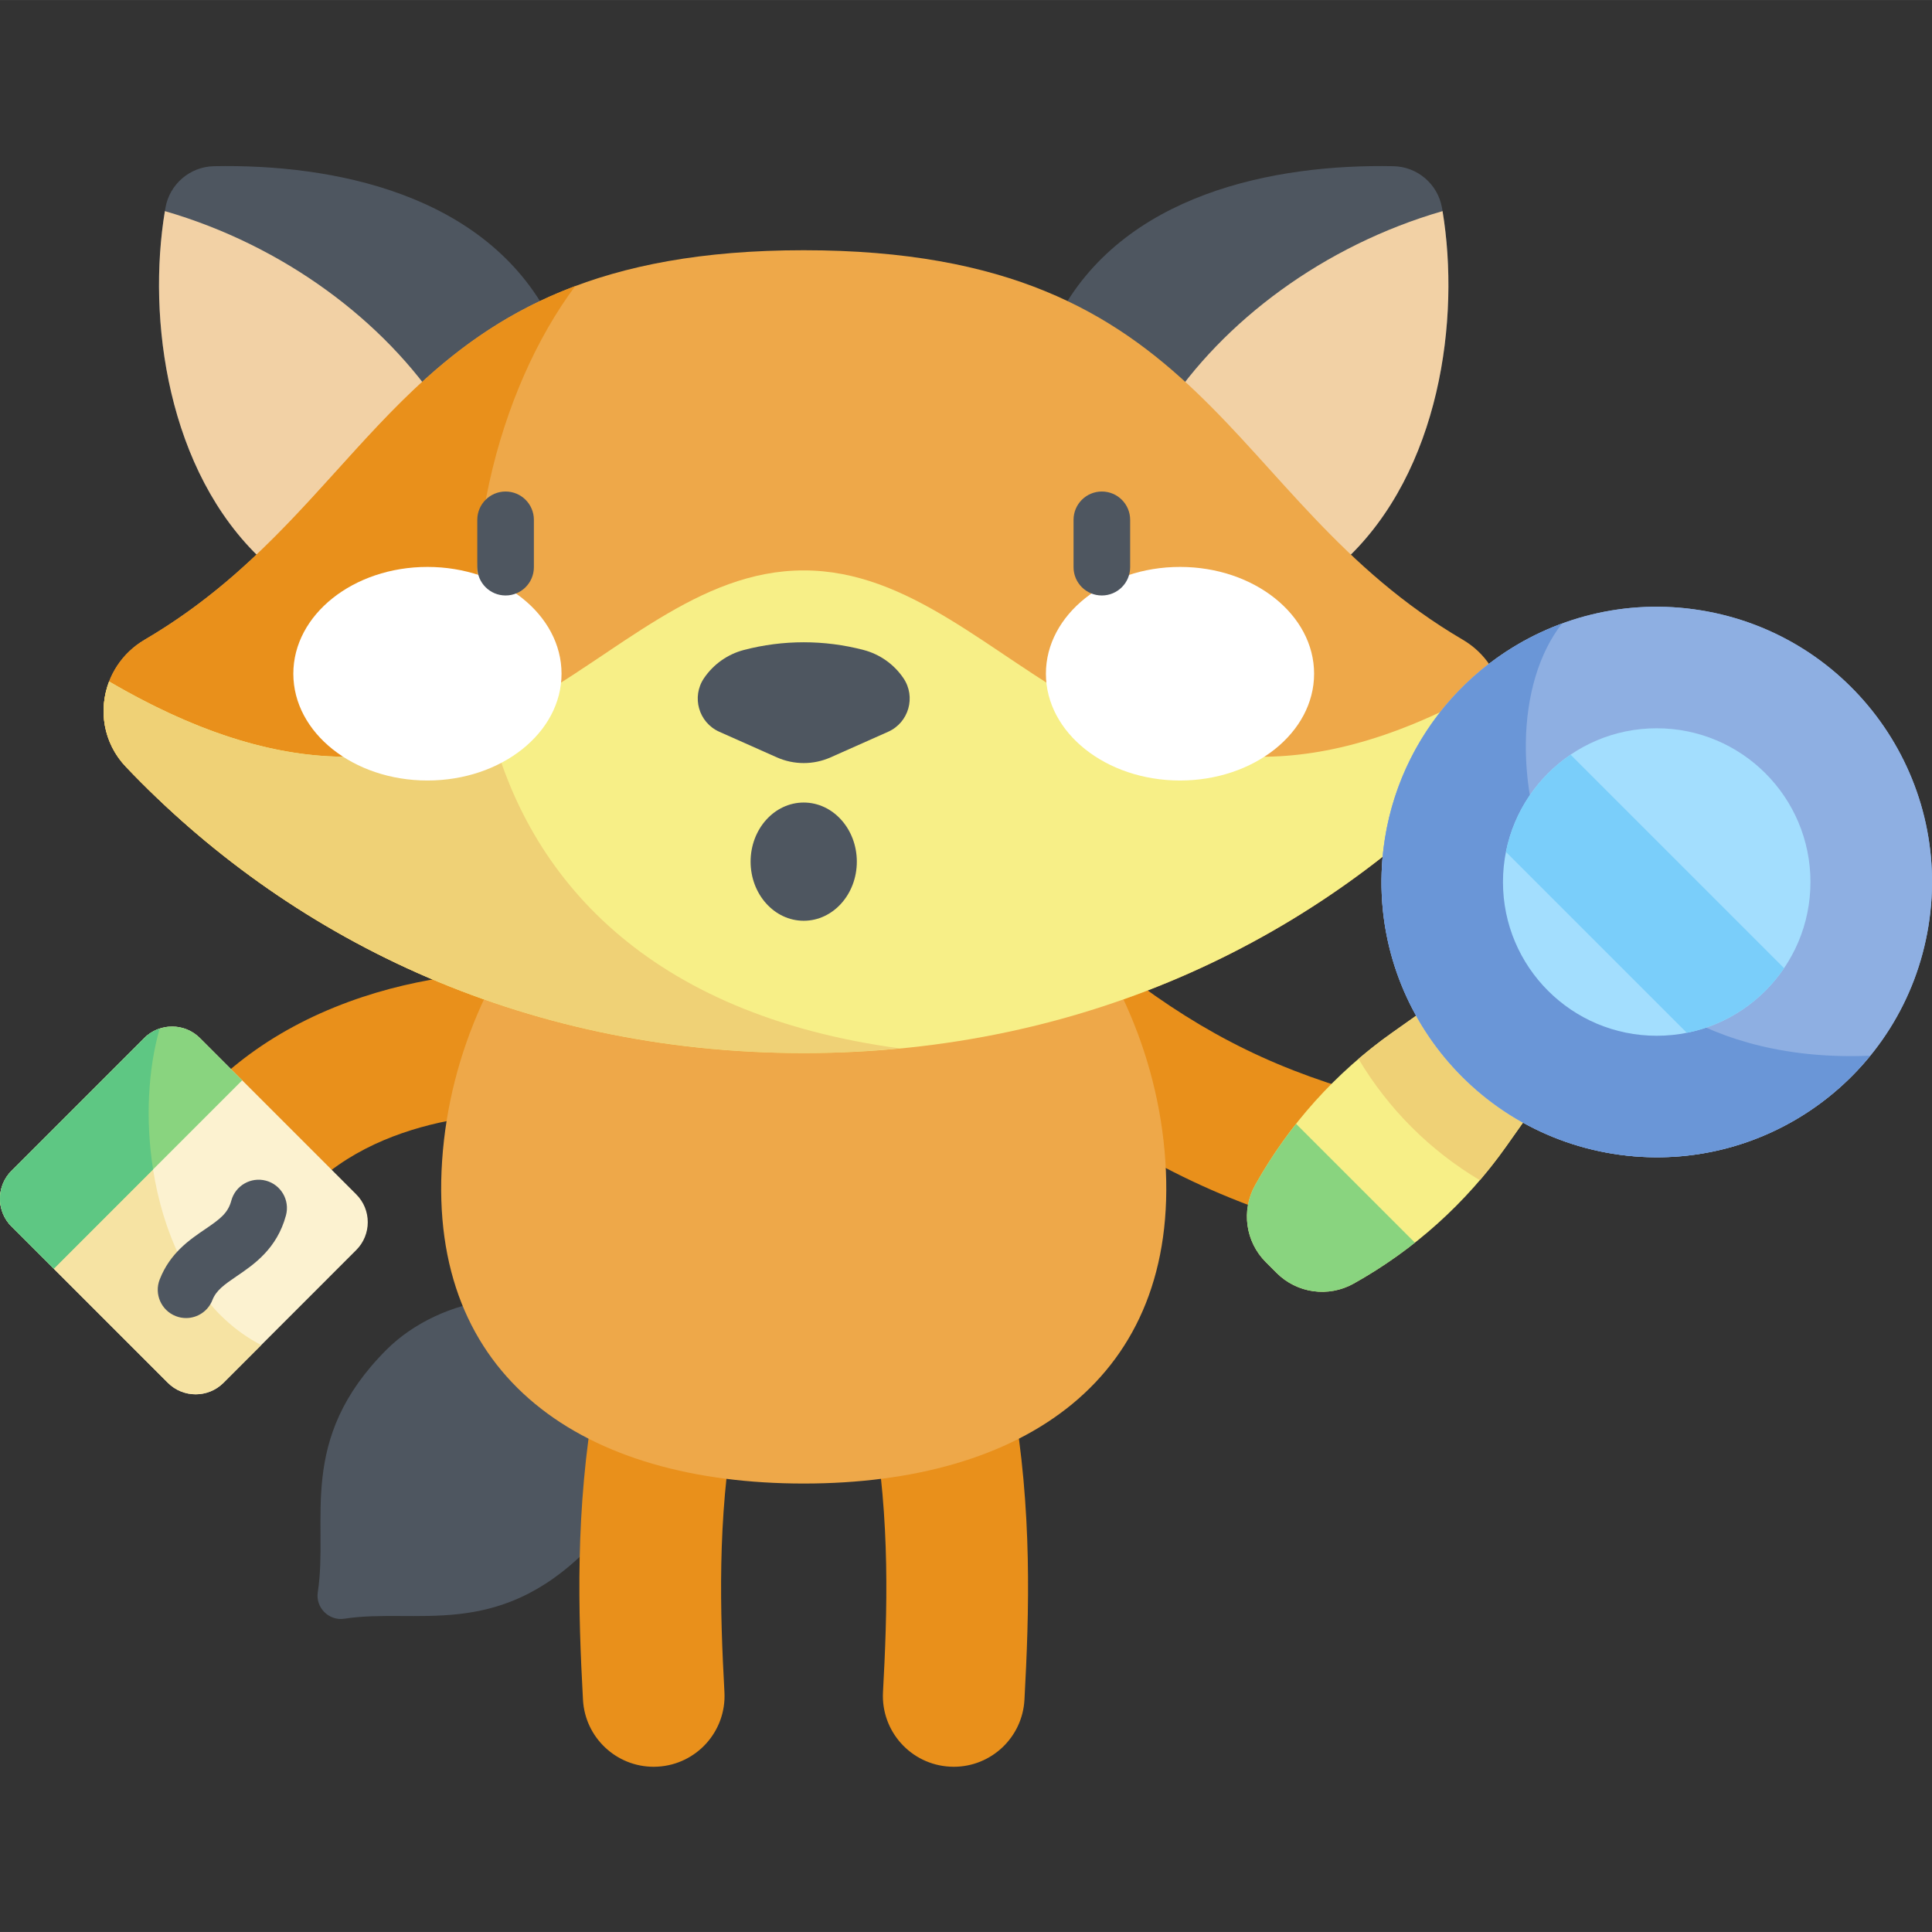 <svg height="512pt" viewBox="0 -44 512.012 512" width="512pt" xmlns="http://www.w3.org/2000/svg"><rect x="0" y="-44" width="512.012" height="512" fill="#333333" stroke="none"/><path d="m84.219 377.949c-.633 4.086 2.945 7.664 7.031 7.031 19.035-2.941 40.312 5.738 64.27-18.219 14.09-14.094 19.637-41.594 4.074-57.156s-43.062-10.016-57.156 4.074c-23.957 23.957-15.277 45.234-18.219 64.27zm0 0" fill="#4e5660"/><path d="m173.23 424.219c-9.902 0-18.188-7.75-18.73-17.758-1.254-23.074-2.145-50.227 3.191-80.414 1.805-10.211 11.539-17.02 21.75-15.219 10.211 1.805 17.023 11.543 15.219 21.754-4.641 26.262-3.812 50.855-2.672 71.844.566 10.352-7.371 19.199-17.723 19.762-.348.02-.691.031-1.035.031zm0 0" fill="#e9901b"/><path d="m252.77 424.219c-.344 0-.688-.012-1.035-.031-10.355-.562-18.289-9.41-17.727-19.762 1.141-20.992 1.969-45.586-2.672-71.844-1.805-10.211 5.012-19.949 15.219-21.754 10.211-1.809 19.949 5.008 21.754 15.219 5.336 30.184 4.441 57.336 3.188 80.414-.543 10.008-8.828 17.758-18.727 17.758zm0 0" fill="#e9901b"/><path d="m59.84 287.426c-3.59 0-7.223-1.027-10.43-3.176-8.613-5.77-10.918-17.43-5.148-26.043 11.219-16.754 27.414-29.102 48.133-36.707 19.594-7.191 38.375-8.32 50.691-7.988 10.363.27 18.543 8.895 18.27 19.258-.27 10.195-8.617 18.277-18.754 18.277-.168 0-.336 0-.504-.004-11.035-.289-48.438.871-66.645 28.055-3.621 5.406-9.559 8.328-15.613 8.328zm0 0" fill="#e9901b"/><path d="m366.883 285.465c-1.457 0-2.938-.168-4.422-.527-32.941-7.953-56.82-18.832-82.426-37.547-8.371-6.121-10.195-17.867-4.074-26.234 6.121-8.371 17.863-10.195 26.234-4.078 21.301 15.574 41.312 24.66 69.078 31.363 10.078 2.434 16.273 12.574 13.844 22.652-2.078 8.602-9.762 14.371-18.234 14.371zm0 0" fill="#e9901b"/><path d="m213 349.156c58.195 0 99.723-27.77 95.832-85.559-3.914-58.141-50.82-105.379-95.832-105.379-45.016 0-91.922 47.238-95.832 105.379-3.891 57.789 37.633 85.559 95.832 85.559zm0 0" fill="#eea849"/><path d="m69.508 104.438c-25.406-23.742-30.664-64.762-25.668-93.359 1.098-6.273 6.496-10.91 12.863-11.039 31.297-.629 71.973 7.152 89.117 40.52zm0 0" fill="#4e5660"/><path d="m43.699 11.945c-4.742 28.555.656 68.988 25.809 92.492l47.656-39.895c-15.277-23.383-41.875-43.449-73.465-52.598zm0 0" fill="#f2d1a5"/><path d="m356.488 104.438c25.41-23.742 30.668-64.762 25.668-93.359-1.098-6.273-6.496-10.91-12.863-11.039-31.297-.629-71.973 7.152-89.113 40.52zm0 0" fill="#4e5660"/><path d="m382.297 11.945c4.742 28.555-.652 68.988-25.809 92.492l-47.656-39.895c15.281-23.383 41.875-43.449 73.465-52.598zm0 0" fill="#f2d1a5"/><path d="m213 22.309c108.328 0 110.652 65.68 174.652 103.215 12.102 7.098 14.641 23.531 4.973 33.691-42.348 44.504-103.848 75.863-179.625 75.863s-137.281-31.359-179.625-75.863c-9.672-10.16-7.129-26.594 4.973-33.691 63.996-37.535 66.32-103.215 174.652-103.215zm0 0" fill="#eea849"/><path d="m152.445 31.816c-52.199 19.562-65.004 64.914-114.098 93.711-12.102 7.098-14.645 23.527-4.973 33.691 42.344 44.5 103.848 75.859 179.625 75.859 8.699 0 17.207-.434 25.523-1.234-135.125-18.184-126.906-147.328-86.078-202.027zm0 0" fill="#e9901b"/><path d="m392.625 159.215c6.047-6.355 7.316-15.164 4.461-22.609-99.633 58.172-128.145-29.445-184.086-29.445s-84.457 87.617-184.086 29.445c-2.859 7.445-1.59 16.254 4.461 22.609 42.344 44.504 103.848 75.863 179.625 75.863s137.277-31.359 179.625-75.863zm0 0" fill="#f7ef87"/><path d="m129.758 147.574c-25.121 11.809-55.672 15.406-100.844-10.969-2.859 7.445-1.59 16.254 4.461 22.609 42.344 44.504 103.848 75.863 179.625 75.863 8.699 0 17.203-.434 25.523-1.234-66.988-9.012-98.746-45.301-108.766-86.27zm0 0" fill="#efd176"/><path d="m148.816 134.539c0-15.629-15.91-28.301-35.539-28.301s-35.539 12.672-35.539 28.301c0 15.633 15.91 28.301 35.539 28.301s35.539-12.668 35.539-28.301zm0 0" fill="#fff"/><path d="m348.258 134.539c0-15.629-15.91-28.301-35.535-28.301-19.629 0-35.539 12.672-35.539 28.301 0 15.633 15.91 28.301 35.539 28.301 19.625 0 35.535-12.668 35.535-28.301zm0 0" fill="#fff"/><g fill="#4e5660"><path d="m133.988 113.805c-4.141 0-7.5-3.355-7.5-7.5v-12.551c0-4.141 3.359-7.5 7.5-7.5 4.145 0 7.5 3.359 7.5 7.5v12.551c0 4.145-3.355 7.5-7.5 7.5zm0 0"/><path d="m292.008 113.805c-4.141 0-7.5-3.355-7.5-7.5v-12.551c0-4.141 3.359-7.5 7.5-7.5 4.145 0 7.5 3.359 7.5 7.5v12.551c0 4.145-3.355 7.5-7.5 7.5zm0 0"/><path d="m228.855 128.246c-10.395-2.719-21.316-2.719-31.711 0-4.305 1.129-8.059 3.777-10.559 7.457-3.379 4.969-1.438 11.785 4.055 14.227l15.234 6.777c4.535 2.016 9.715 2.016 14.25 0l15.234-6.777c5.492-2.441 7.434-9.258 4.055-14.227-2.504-3.68-6.254-6.328-10.559-7.457zm0 0"/><path d="m227.074 184.348c0-8.652-6.301-15.668-14.074-15.668-7.777 0-14.078 7.016-14.078 15.668 0 8.648 6.301 15.664 14.078 15.664 7.773 0 14.074-7.016 14.074-15.664zm0 0"/></g><path d="m412.996 240.254-24.449-24.449-19.613 13.871c-14.977 10.59-27.387 24.402-36.316 40.422-3.719 6.664-2.559 14.984 2.836 20.379l2.871 2.871c5.395 5.395 13.715 6.555 20.379 2.84 16.02-8.934 29.832-21.344 40.422-36.32zm0 0" fill="#f7ef87"/><path d="m343.484 253.832c-4.039 5.109-7.68 10.543-10.871 16.266-3.715 6.664-2.555 14.984 2.84 20.379l2.871 2.871c5.395 5.395 13.715 6.555 20.379 2.836 5.723-3.188 11.156-6.832 16.266-10.867zm0 0" fill="#89d47f"/><path d="m368.934 229.676c-3.082 2.18-6.047 4.5-8.902 6.945 7.855 13.215 18.934 24.293 32.148 32.148 2.445-2.855 4.766-5.82 6.945-8.902l13.871-19.613-24.449-24.449zm0 0" fill="#efd176"/><path d="m450.754 117.742c-39.766-6.457-77.234 20.551-83.688 60.316s20.551 77.234 60.316 83.688c39.766 6.453 77.234-20.551 83.688-60.316 6.453-39.766-20.551-77.234-60.316-83.688zm0 0" fill="#8eafe2"/><path d="m450.754 117.742c-39.766-6.457-77.234 20.551-83.688 60.316s20.551 77.234 60.316 83.688c39.766 6.453 77.234-20.551 83.688-60.316 6.453-39.766-20.551-77.234-60.316-83.688zm0 0" fill="#8eafe2"/><path d="m495.633 235.773c-85.488 3.637-106.16-83.289-81.668-114.539-27.926 10.227-47.852 37.043-47.852 68.512 0 40.285 32.656 72.941 72.941 72.941 22.832 0 43.203-10.492 56.578-26.914zm0 0" fill="#6a96d7"/><path d="m479.801 189.746c0 22.5-18.242 40.742-40.742 40.742-22.504 0-40.746-18.242-40.746-40.742 0-22.504 18.242-40.746 40.746-40.746 22.5 0 40.742 18.242 40.742 40.746zm0 0" fill="#a3defe"/><path d="m416.227 155.996c-8.707 5.902-15.008 15.086-17.129 25.777l47.93 47.93c10.688-2.121 19.875-8.418 25.777-17.129zm0 0" fill="#7acefa"/><path d="m94.406 287.281-35.168 35.172c-4.078 4.074-10.691 4.074-14.766 0l-41.414-41.414c-4.078-4.078-4.078-10.691 0-14.766l35.172-35.172c4.074-4.078 10.688-4.078 14.762 0l41.414 41.414c4.078 4.074 4.078 10.688 0 14.766zm0 0" fill="#fcf2d0"/><path d="m42.316 228.586c-1.492.496-2.898 1.328-4.086 2.516l-35.172 35.172c-4.078 4.074-4.078 10.688 0 14.766l41.414 41.414c4.074 4.074 10.688 4.074 14.762 0l9.992-9.992c-27.938-14.465-34.48-57.531-26.91-83.875zm0 0" fill="#f6e3a3"/><path d="m64.184 242.289-49.938 49.938-11.188-11.188c-4.078-4.078-4.078-10.691 0-14.766l35.172-35.172c4.074-4.078 10.688-4.078 14.762 0zm0 0" fill="#89d47f"/><path d="m40.562 265.91c-2.066-13.176-1.32-26.625 1.754-37.324-1.492.496-2.898 1.328-4.086 2.516l-35.172 35.172c-4.078 4.074-4.078 10.688 0 14.766l11.188 11.188zm0 0" fill="#5ec783"/><path d="m49.305 305.301c-.914 0-1.84-.168-2.742-.523-3.855-1.516-5.75-5.867-4.234-9.723 2.75-6.996 7.895-10.492 12.031-13.301 3.945-2.68 6.043-4.234 6.938-7.562 1.078-4 5.195-6.367 9.191-5.297 4 1.074 6.371 5.188 5.297 9.188-2.383 8.867-8.52 13.035-12.996 16.078-3.48 2.363-5.496 3.824-6.504 6.383-1.16 2.953-3.988 4.758-6.98 4.758zm0 0" fill="#4e5660"/></svg>